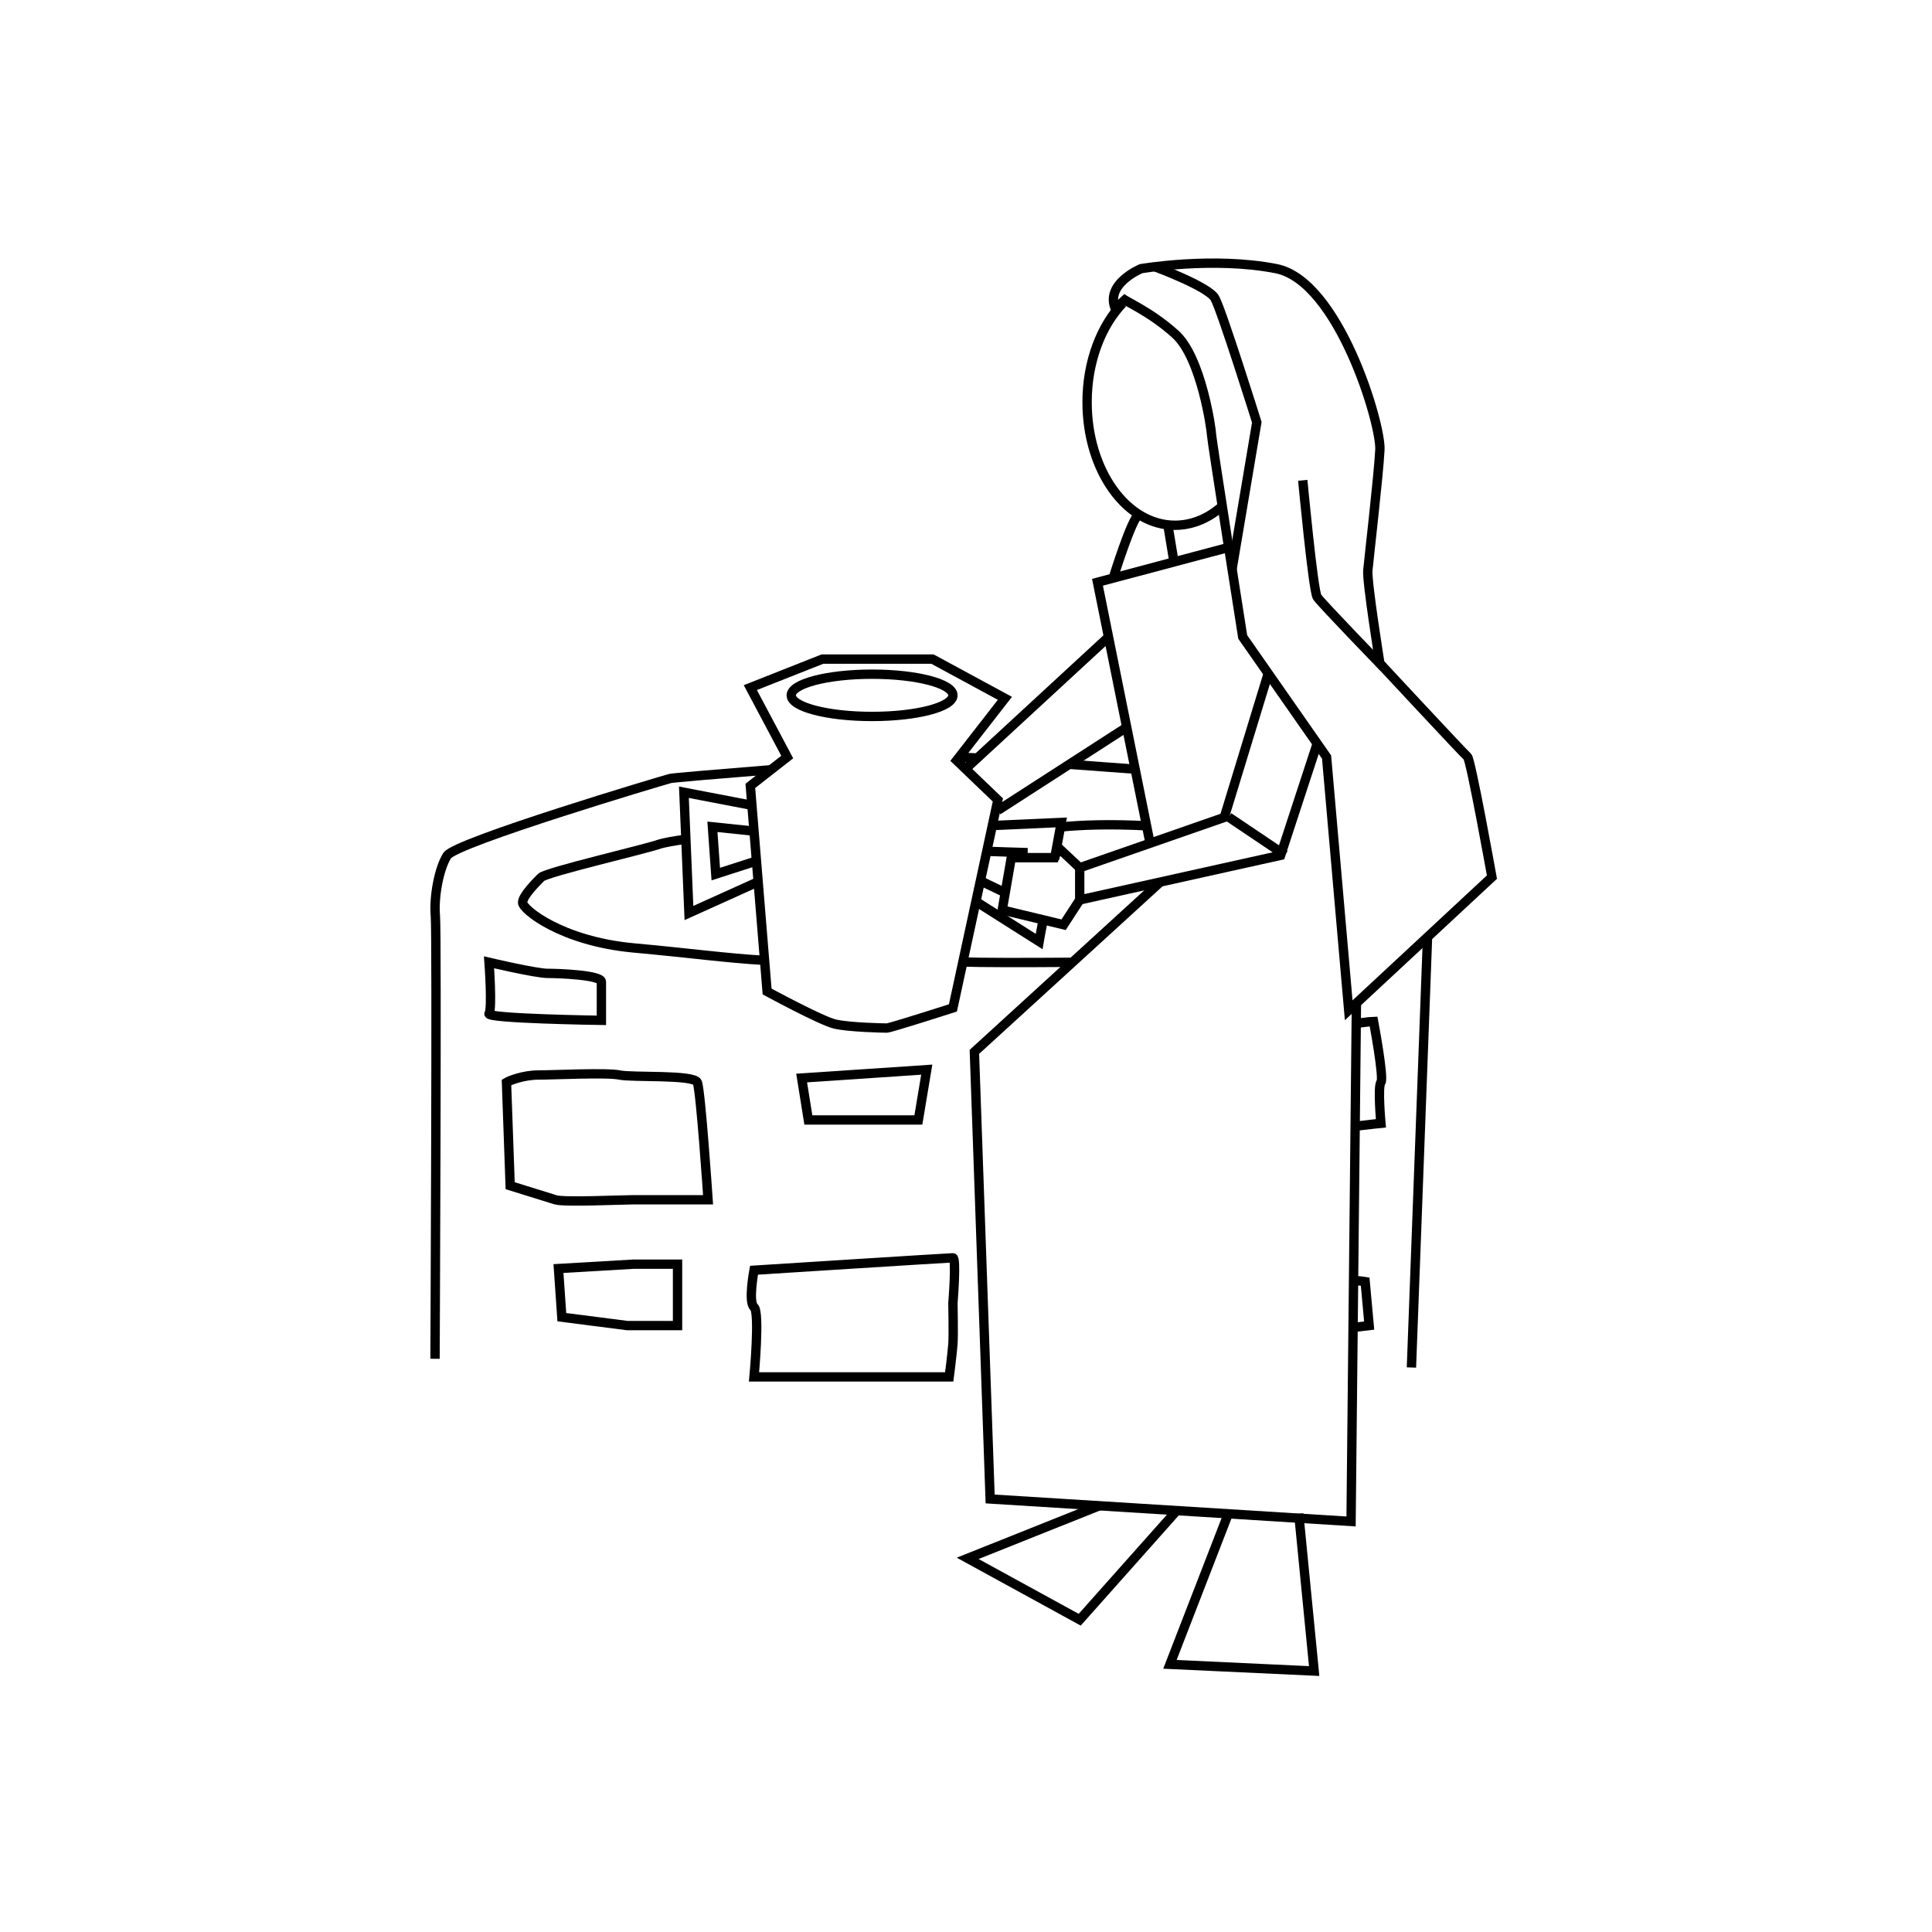 <?xml version="1.0" encoding="utf-8"?>
<!-- Generator: Adobe Illustrator 19.2.1, SVG Export Plug-In . SVG Version: 6.00 Build 0)  -->
<svg version="1.0" id="Layer_1" xmlns="http://www.w3.org/2000/svg" xmlns:xlink="http://www.w3.org/1999/xlink" x="0px" y="0px"
	 width="576px" height="576px" viewBox="0 0 576 576" enable-background="new 0 0 576 576" xml:space="preserve">
<path fill="none" stroke="#000000" stroke-width="2.785" stroke-miterlimit="10" d="M364.7,150.6c-4.1,3.8-9.1,6-14.4,6
	c-14.5,0-26.2-16.4-26.2-36.7c0-12.1,4.2-22.8,10.6-29.5"/>
<path fill="none" stroke="#000000" stroke-width="2.785" stroke-miterlimit="10" d="M334.2,88.6c1.2,1.3,8.4,4,16.2,11
	s10.8,28.7,10.8,30c0,1.3,9.3,60.3,9.3,60.3l25,35.8l6.6,75.5l42.7-39.7c0,0-6.3-35.1-7.3-35.9c-1-0.8-26.1-27.8-26.1-27.8
	s-3.9-24.3-3.6-27.7s3.2-28.3,3.6-36s-12.3-50.3-30.9-54c-18.7-3.7-40.3,0-40.3,0s-11.4,4.7-7.4,12.5"/>
<path fill="none" stroke="#000000" stroke-width="2.785" stroke-miterlimit="10" d="M344.5,79.6c0,0,15.7,5.8,17.7,9.3
	s12.5,37,12.5,37l-7.4,43.9"/>
<path fill="none" stroke="#000000" stroke-width="2.785" stroke-miterlimit="10" d="M388.4,143.2c0,0,3.1,33,4.3,34.8
	c1.2,1.8,19.7,20.9,19.7,20.9"/>
<line fill="none" stroke="#000000" stroke-width="2.785" stroke-miterlimit="10" x1="348.2" y1="156.6" x2="350" y2="167.5"/>
<path fill="none" stroke="#000000" stroke-width="2.785" stroke-miterlimit="10" d="M339.6,153.3c-2.1,0.9-7.7,19-7.7,19"/>
<polyline fill="none" stroke="#000000" stroke-width="2.785" stroke-miterlimit="10" points="366.3,163.2 327.2,173.6 342.9,251.5 
	"/>
<polyline fill="none" stroke="#000000" stroke-width="2.785" stroke-miterlimit="10" points="378.1,200.8 365,243.7 321.9,258.7 
	321.9,268.3 381.8,255 392.7,221.7 "/>
<line fill="none" stroke="#000000" stroke-width="2.785" stroke-miterlimit="10" x1="366.3" y1="243.6" x2="383.1" y2="254.9"/>
<path fill="none" stroke="#000000" stroke-width="2.785" stroke-miterlimit="10" d="M264.4,196.5h-19.2l-21.5,8.5l11,20.7l-11,8.6
	l5,61.3c0,0,16,8.7,20.2,9.7s14.5,1.2,15.5,1.2s19.7-6,19.7-6l13.4-62l-12.3-11.8l14.4-18.5L278,196.5H264.4z"/>
<path fill="none" stroke="#000000" stroke-width="2.785" stroke-miterlimit="10" d="M420.8,407.7c0,0,3.3-88.8,4.8-128.3"/>
<polyline fill="none" stroke="#000000" stroke-width="2.785" stroke-miterlimit="10" points="223.7,240 203.9,236.2 205.4,272.2 
	226,262.9 "/>
<polyline fill="none" stroke="#000000" stroke-width="2.785" stroke-miterlimit="10" points="224.8,247.8 212.4,246.5 213.4,260.6 
	225.5,256.7 "/>
<path fill="none" stroke="#000000" stroke-width="2.785" stroke-miterlimit="10" d="M296.3,246.1l20.1-0.9c0,0-0.9,4.8-2,10.9"/>
<polyline fill="none" stroke="#000000" stroke-width="2.785" stroke-miterlimit="10" points="321.9,258.7 315.5,252.7 314.4,255.7 
	301.5,255.7 298.8,271.3 317.1,275.7 321.9,268.3 "/>
<path fill="none" stroke="#000000" stroke-width="2.785" stroke-miterlimit="10" d="M310.9,274.8c-0.7,3.5-1.1,5.9-1.1,5.9
	l-19.1-12.1"/>
<path fill="none" stroke="#000000" stroke-width="2.785" stroke-miterlimit="10" d="M294.1,253.8c0,0,11.3,0.4,12.3,0.4"/>
<path fill="none" stroke="#000000" stroke-width="2.785" stroke-miterlimit="10" d="M300,266.3c-3.4-1.6-7.9-3.8-7.9-3.8"/>
<line fill="none" stroke="#000000" stroke-width="2.785" stroke-miterlimit="10" x1="330.5" y1="189.9" x2="287.8" y2="229.3"/>
<line fill="none" stroke="#000000" stroke-width="2.785" stroke-miterlimit="10" x1="335.8" y1="216.9" x2="297.5" y2="241.6"/>
<path fill="none" stroke="#000000" stroke-width="2.785" stroke-miterlimit="10" d="M338.2,229.3c-4.6-0.3-11.6-0.9-19-1.4"/>
<path fill="none" stroke="#000000" stroke-width="2.785" stroke-miterlimit="10" d="M291.6,226c-2.4-0.1-4.3-0.2-5.5-0.3"/>
<path fill="none" stroke="#000000" stroke-width="2.785" stroke-miterlimit="10" d="M229.7,229.5c-16.3,1.3-29.1,2.4-29.9,2.6
	c-2,0.5-64,19-66.5,23c-2.5,4-4,12.5-3.5,18c0.5,5.5-0.1,132-0.1,132"/>
<path fill="none" stroke="#000000" stroke-width="2.785" stroke-miterlimit="10" d="M342.1,246.2c-12-0.6-19.8-0.2-25.4,0.3"/>
<path fill="none" stroke="#000000" stroke-width="2.785" stroke-miterlimit="10" d="M204.6,250.2c-3.9,0.5-6.8,1.1-7.8,1.4
	c-4,1.5-34,8.4-35.5,10c-1.5,1.5-5.5,5.5-5.5,7.5s11.5,11.5,33,13.5c16.5,1.5,28.1,3.1,38.9,3.7"/>
<path fill="none" stroke="#000000" stroke-width="2.785" stroke-miterlimit="10" d="M287.1,286.8c5,0.2,18.1,0.2,32,0.1"/>
<path fill="none" stroke="#000000" stroke-width="2.785" stroke-miterlimit="10" d="M145.8,286.9c0,0,14,3.3,17.5,3.3s16,0.5,16,2.5
	s0,11.5,0,11.5s-34.5-0.5-33.5-2S145.8,286.9,145.8,286.9z"/>
<path fill="none" stroke="#000000" stroke-width="2.785" stroke-miterlimit="10" d="M151,322.7c0.8-0.5,5-2.2,9.5-2.2
	s20.5-0.8,24.2,0s22.2-0.2,23.2,2.2s3.2,35,3.2,35s-19.2,0-22.5,0s-20.5,0.8-23,0s-13.5-4.2-13.5-4.2L151,322.7z"/>
<path fill="none" stroke="#000000" stroke-width="2.785" stroke-miterlimit="10" d="M224.8,378.7c0,0-1.8,9.5,0,11s0,20.8,0,20.8
	H283c0,0,0.9-7,1.1-9.8s0-12.2,0-12.2s1.1-13.5,0-13.5S224.8,378.7,224.8,378.7z"/>
<polygon fill="none" stroke="#000000" stroke-width="2.785" stroke-miterlimit="10" points="166.5,378.2 188.8,376.9 202,376.9 
	202,395.2 187,395.2 167.5,392.7 "/>
<polygon fill="none" stroke="#000000" stroke-width="2.785" stroke-miterlimit="10" points="239,321.4 241,333.9 273.8,333.9 
	276.3,318.9 "/>
<path fill="none" stroke="#000000" stroke-width="2.785" stroke-miterlimit="10" d="M404.6,335.7c4.1-0.5,7.1-0.8,7.1-0.8
	s-1-11,0-12.2s-2.2-18.2-2.2-18.2c-0.3,0-2,0.2-4.3,0.5"/>
<path fill="none" stroke="#000000" stroke-width="2.785" stroke-miterlimit="10" d="M404.2,381.8c1.6,0.1,2.8,0.3,2.8,0.3l1.2,13.1
	c0,0-2.5,0.3-5.1,0.6"/>
<polyline fill="none" stroke="#000000" stroke-width="2.785" stroke-miterlimit="10" points="346,262.9 290.5,313.6 295.2,446.9 
	402.8,453.6 404.4,299.1 "/>
<polyline fill="none" stroke="#000000" stroke-width="2.785" stroke-miterlimit="10" points="327.8,448.9 288.5,464.6 321.9,482.9 
	350.9,450.3 "/>
<polyline fill="none" stroke="#000000" stroke-width="2.785" stroke-miterlimit="10" points="366.2,451.3 348.8,496.2 391.8,498.2 
	387.2,451.3 "/>
<ellipse fill="none" stroke="#000000" stroke-width="2.785" stroke-miterlimit="10" cx="260" cy="207.3" rx="24.1" ry="6.3"/>
</svg>
